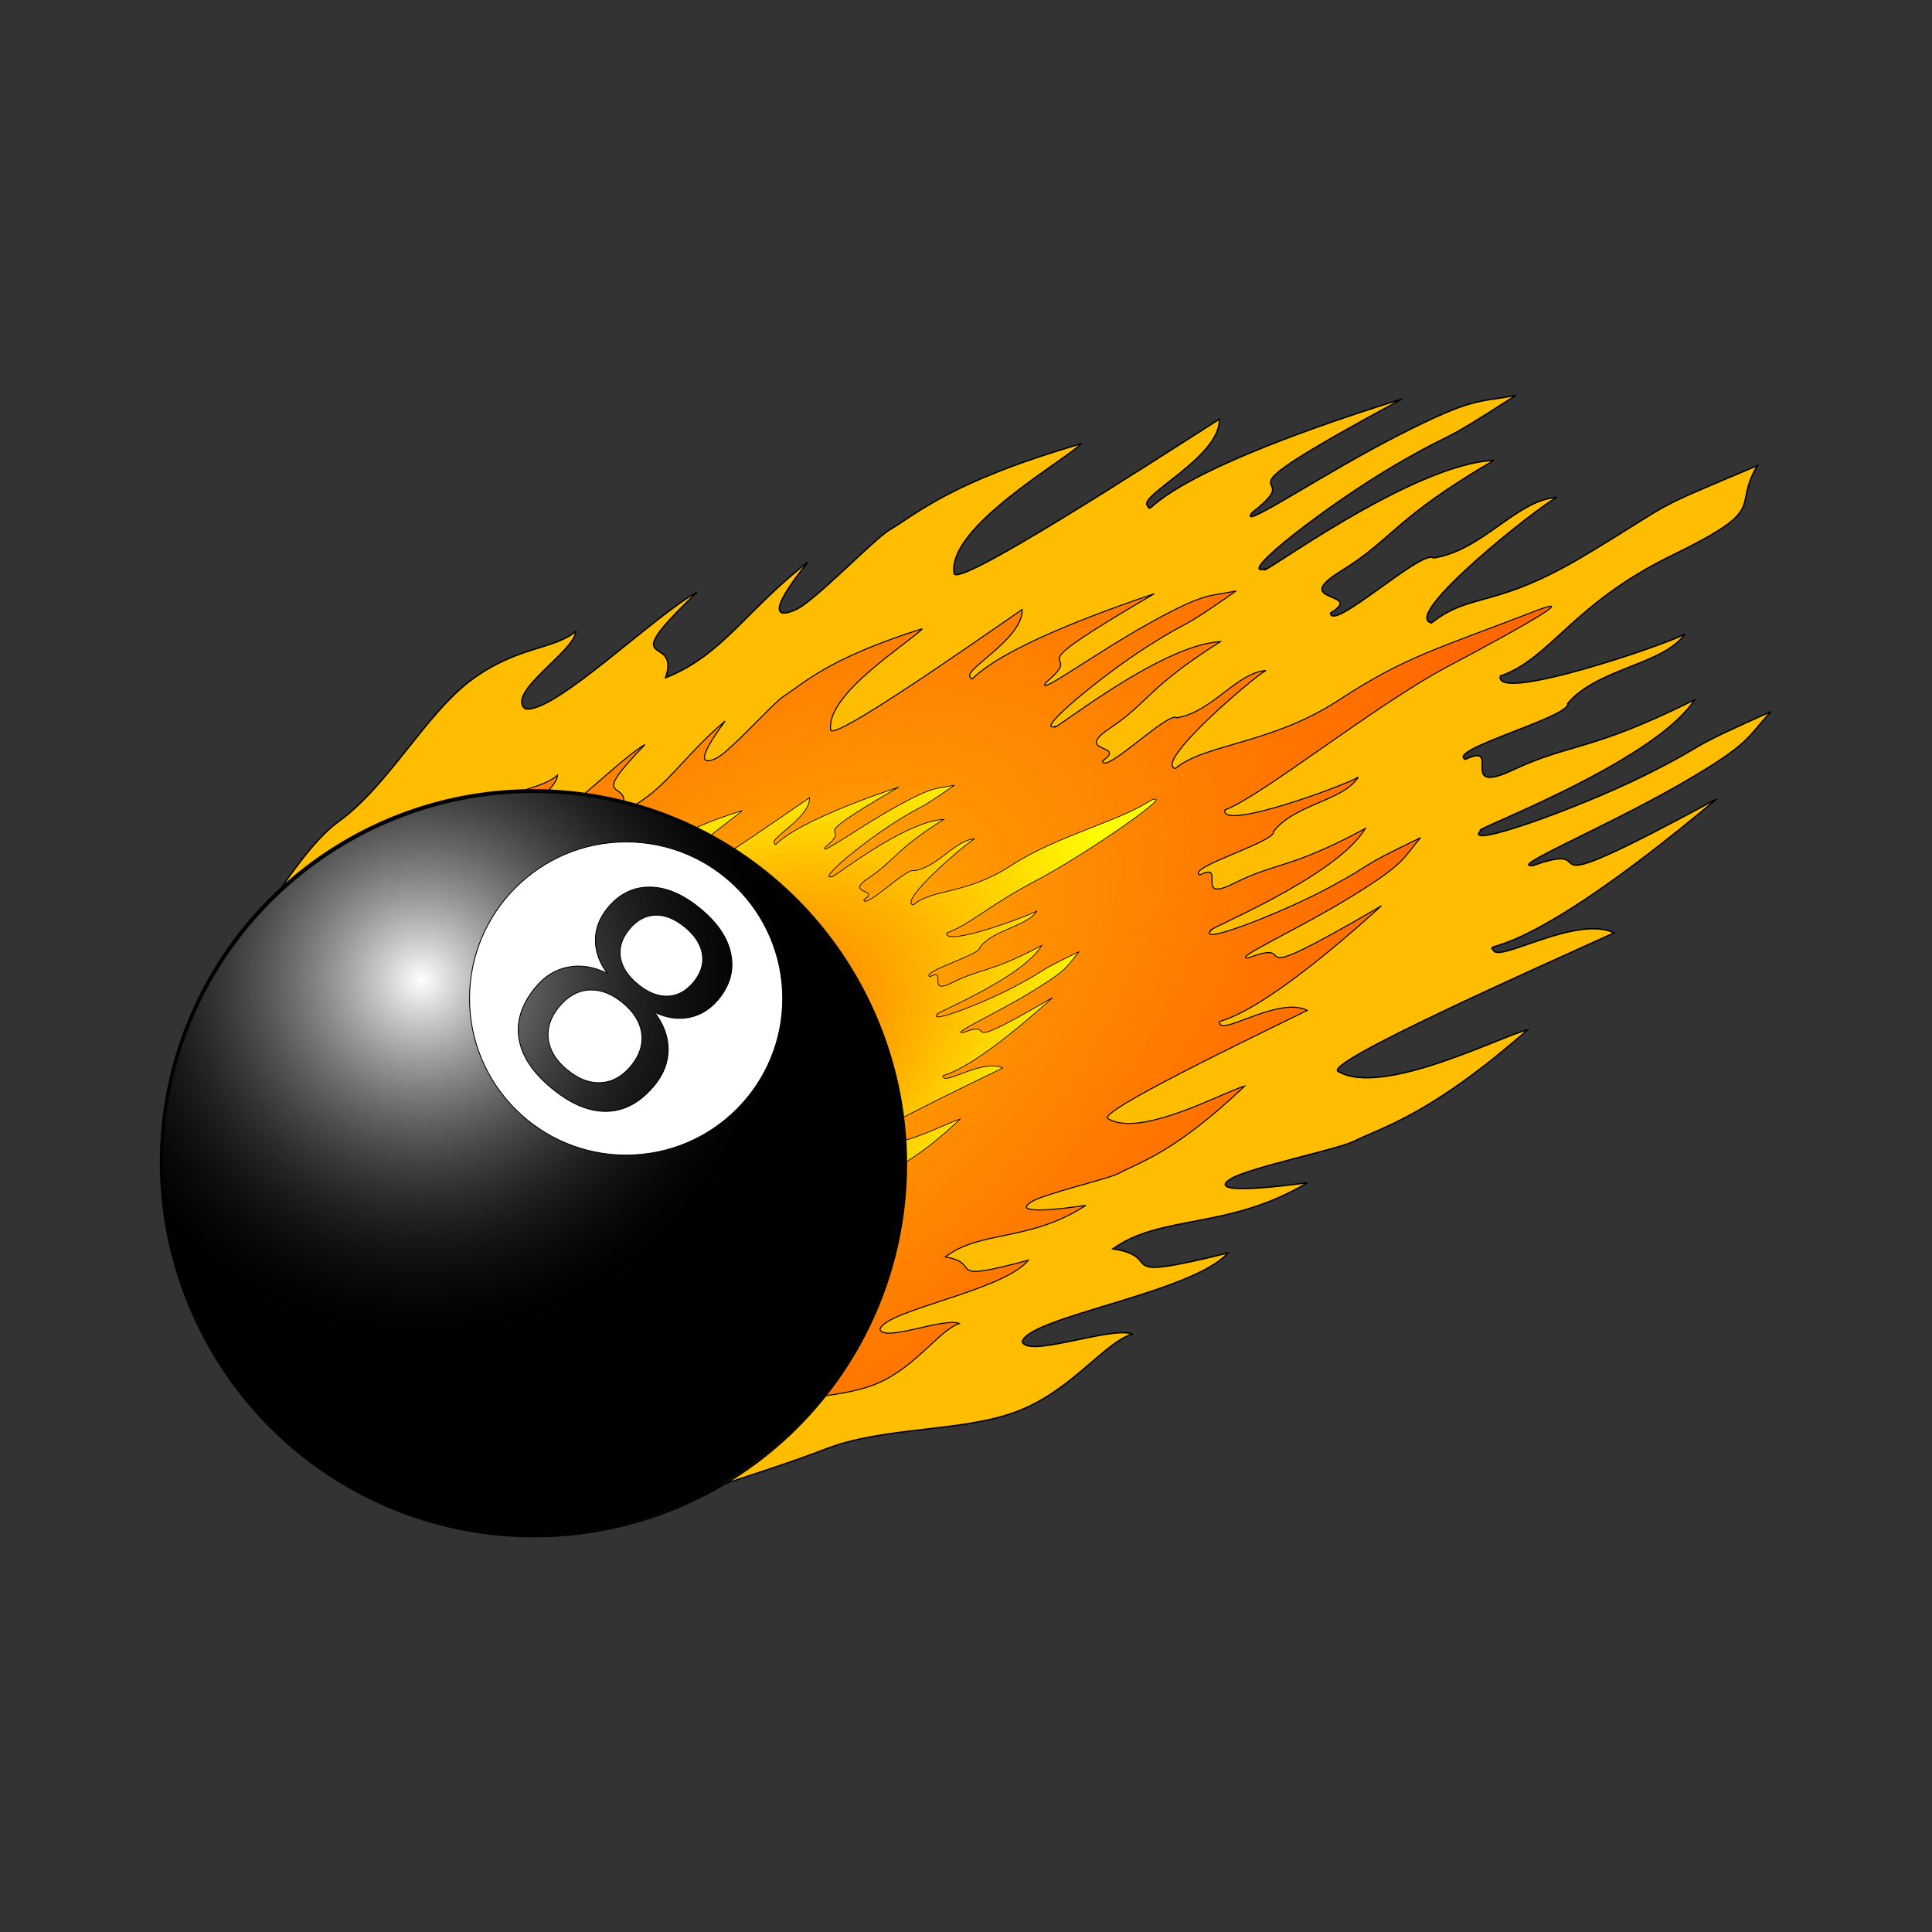 <svg:svg xmlns:dc="http://purl.org/dc/elements/1.1/" xmlns:ns2="http://creativecommons.org/ns#" xmlns:rdf="http://www.w3.org/1999/02/22-rdf-syntax-ns#" xmlns:svg="http://www.w3.org/2000/svg" height="931.562" id="svg2382" version="1.0" viewBox="-77.081 -189.806 931.562 931.562" width="931.562">
  <svg:rect x="-77.081" y="-189.806" width="931.562" height="931.562" fill="#333333" stroke="none"/>
  <svg:defs id="defs2384">
    <svg:radialGradient cx="229.15" cy="328.48" gradientTransform="matrix(1 0 0 1.082 0 -34.099)" gradientUnits="userSpaceOnUse" id="radialGradient5331" r="173.36">
      <svg:stop id="stop3505" offset="0" stop-color="#fff" />
      <svg:stop id="stop3507" offset="1" stop-opacity="0" />
    </svg:radialGradient>
    <svg:radialGradient cx="1338.6" cy="725.01" gradientTransform="matrix(.762 -.472 .176 .307 82.265 1025.9)" gradientUnits="userSpaceOnUse" id="radialGradient5329" r="385.24">
      <svg:stop id="stop18101" offset="0" stop-color="#f00" />
      <svg:stop id="stop18103" offset="1" stop-color="#ff0" />
    </svg:radialGradient>
    <svg:radialGradient cx="1495.7" cy="728.06" gradientTransform="matrix(2.66 -1.493 .429 1.889 -2941.9 1392.6)" gradientUnits="userSpaceOnUse" id="radialGradient5327" r="385.24">
      <svg:stop id="stop15887" offset="0" stop-color="#ffbd00" />
      <svg:stop id="stop15893" offset=".5" stop-color="#f00" stop-opacity=".498" />
      <svg:stop id="stop15889" offset="1" stop-color="#ffbd00" stop-opacity="0" />
    </svg:radialGradient>
  </svg:defs>
  <svg:g id="layer1" transform="translate(-11.329 175.39)">
    <svg:g id="g5315" transform="translate(-400.65 56.568)">
      <svg:g fill-rule="evenodd" id="g3248" stroke="#000" transform="translate(-658.57 -459.34)">
        <svg:path d="m1514.8 251.54c-63.1 18.37-78.9 33.58-92.6 41.65-6.9 4.04-35.5 33.77-44.6 38.14-9.2 4.37-14.9 2.49 5.4-22.71-29.7 22.98-41.1 44.91-68.6 55.73 7.6-22.34-26.1-1.66 15.2-41.28-20.6 11.17-69.1 58.9-82.9 56.26-9.4-7.74 24.1-27.9 24.4-37.3-10.8 8.9-28.2 7.07-50.2 23.31-22.1 16.24-40.3 51.33-64.4 68.54-24 17.2-60.4 87.23-60.4 87.23l134.7 109.57 48.3 142.34s83.8-25.49 112.1-36.63c28.4-11.13 66.1-8.17 92.5-18.18 26.5-10.01 41.8-32.97 55.7-37.39-9.8-3.98-50.7 11.74-53 3.63 3.4-11.93 82.5-23.67 99.1-42.71-59 14.63-29.1 2-55.4-2.01 23.3-16.71 55.9-9.18 93.7-31.85-34.8 4.6-45.3 3.22-36.7-2 8.6-5.23 51.7-14.29 58.9-17.87 14.5-7.17 37.1-12.75 84-53.85-12 2.6-69.7 32.55-91.3 20.05-7.5-4.09 96.2-50.1 133.1-66.84-18.1-8.72-55.7 14.46-58.2 8.43-4.9-4.93 10 8.78 107.6-72.99-103.3 55.87-50 18.46-88.4 32.05-13.1 1.53 34.2-18.17 69.9-38.6 35.6-20.44 32.8-22.82 44.7-35.58-45.5 20.19-27.7 14.16-60.5 30.55-32.9 16.39-89.4 36.41-79.3 26.73-7.2 0.84 83.1-32.32 103-62.99-50.5 25.19-60.1 20.88-87.5 33.8-27.5 12.93-4.7-13.74-23.1-5.06-9.4-4.57 51.6-20.73 49.4-26.96 14.2-16.92 46.2-18.7 56.5-33.47-8.6 4.99-92.3 33.5-89 20.25 24.3-8.38 34.7-34.74 82.6-58.08 47.9-23.35 28.8-21.95 41.3-43.36-55.3 23.33-36.8 15.28-81.8 42.44-44.9 27.16-55.8 18.09-75.3 33.39-15-3.37 51.5-56.11 60.5-60.57-19.7 1.41-35.8 25.66-59.5 29.24-5.4-4.51-49.2 35.99-49.7 26.57 17.1-10.48-20.4-4.53 5.1-20.26 25.5-15.74 25.4-25.11 73.7-53.37-40.3 1.85-114.6 57.73-110.5 52.46-14.4 3.6 31.3-31.75 62.8-50.09 31.4-18.35 17.3-7.17 58.2-33.69-18.3 3.6-19.5 0.35-56.3 19.11-36.9 18.75-78.2 46.99-70.8 37.43 31.1-24.01-31 1.05 72.3-54.82-127.3 39.84-119.9 57.56-122.7 51.52-5.1-4.62 35.4-23.68 34.6-41.75-33.6 21.39-127 82-127.9 74.29-3.2-22.42 53.3-54.25 61.3-62.45z" fill="#ffbd00" id="path15150" stroke-width=".661px" />
        <svg:path d="m1438.2 340.72c-45.5 14.33-56.9 26.21-66.8 32.51-5 3.15-25.6 26.35-32.2 29.76-6.7 3.41-10.7 1.94 3.9-17.72-21.4 17.93-29.7 35.04-49.6 43.49 5.5-17.44-18.8-1.3 11-32.22-14.8 8.72-49.9 45.97-59.8 43.91-6.8-6.04 17.4-21.78 17.6-29.11-7.8 6.94-20.4 5.52-36.3 18.19-15.9 12.68-29.1 40.06-46.4 53.49-17.4 13.43-43.7 68.07-43.7 68.07l97.3 85.51 34.9 111.09s60.5-19.9 80.9-28.59c20.5-8.69 47.7-6.38 66.8-14.19s30.2-25.73 40.2-29.18c-7-3.11-36.6 9.16-38.2 2.83 2.4-9.3 59.5-18.46 71.5-33.32-42.6 11.41-21 1.55-40-1.58 16.8-13.03 40.4-7.16 67.7-24.85-25.2 3.59-32.7 2.51-26.5-1.57 6.1-4.07 37.3-11.14 42.5-13.94 10.4-5.6 26.8-9.95 60.6-42.02-8.6 2.03-50.3 25.4-65.9 15.64-5.4-3.19 69.5-39.09 96.1-52.16-13.1-6.8-40.2 11.29-42 6.58-3.5-3.85 7.2 6.85 77.7-56.96-74.6 43.6-36.1 14.41-63.9 25.01-9.4 1.19 24.8-14.17 50.5-30.12s23.7-17.81 32.3-27.77c-32.8 15.76-20 11.05-43.7 23.84s-64.6 28.42-57.3 20.87c-5.2 0.65 60.1-25.23 74.4-49.16-36.4 19.65-43.3 16.29-63.2 26.38-19.8 10.08-3.3-10.73-16.6-3.95-6.8-3.57 37.2-16.18 35.6-21.05 10.3-13.2 33.4-14.59 40.8-26.12-6.2 3.9-66.6 26.15-64.3 15.81 17.6-6.55 73.1-51.08 107.7-69.3 34.5-18.22 63.3-34.65 43.2-27.1-49.5 19.13-63.6 22.3-96.1 43.49-32.4 21.2-64.6 20.98-78.7 32.93-10.8-2.64 37.2-43.8 43.7-47.28-14.2 1.1-25.9 20.03-43 22.82-3.9-3.52-35.5 28.09-35.8 20.74 12.3-8.18-14.8-3.54 3.7-15.82 18.4-12.27 18.2-19.59 53.1-41.65-29.1 1.45-82.7 45.06-79.7 40.95-10.5 2.81 22.6-24.78 45.3-39.1s12.5-5.59 42-26.29c-13.2 2.82-14.1 0.28-40.7 14.92-26.6 14.63-56.4 36.67-51 29.21 22.4-18.74-22.4 0.82 52.2-42.78-92 31.09-86.6 44.92-88.7 40.2-3.6-3.6 25.6-18.48 25-32.58-24.2 16.7-91.7 63.99-92.3 57.98-2.3-17.5 38.5-42.34 44.2-48.74z" fill="url(#radialGradient5327)" id="path16623" stroke-width=".496px" />
        <svg:path d="m1351.2 428.46c-30.8 9.67-38.5 17.67-45.3 21.92-3.3 2.13-17.3 17.77-21.8 20.07-4.4 2.3-7.2 1.31 2.7-11.95-14.5 12.1-20.1 23.64-33.6 29.33 3.8-11.76-12.7-0.87 7.5-21.72-10.1 5.88-33.8 31-40.5 29.61-4.6-4.07 11.7-14.69 11.9-19.63-5.3 4.68-13.8 3.72-24.6 12.26-10.8 8.55-19.7 27.02-31.4 36.08-11.8 9.05-29.6 45.9-29.6 45.9l65.9 57.67 23.6 74.92s41-13.42 54.8-19.28c13.9-5.86 32.3-4.31 45.2-9.57 13-5.27 20.5-17.36 27.2-19.68-4.7-2.1-24.7 6.18-25.9 1.91 1.7-6.28 40.4-12.46 48.5-22.48-28.8 7.7-14.3 1.05-27.1-1.06 11.4-8.79 27.3-4.83 45.8-16.76-17 2.42-22.1 1.7-17.9-1.05s25.3-7.52 28.8-9.41c7-3.77 18.1-6.71 41-28.34-5.8 1.37-34.1 17.13-44.6 10.55-3.7-2.15 47-26.36 65.1-35.17-8.9-4.59-27.3 7.61-28.5 4.44-2.4-2.6 4.9 4.62 52.6-38.42-50.5 29.41-24.4 9.72-43.2 16.87-6.4 0.8 16.7-9.56 34.1-20.32 17.5-10.75 16.1-12.01 21.9-18.72-22.2 10.62-13.5 7.45-29.6 16.08-16 8.62-43.7 19.16-38.7 14.07-3.6 0.44 40.6-17.02 50.3-33.16-24.7 13.26-29.3 10.99-42.8 17.79-13.4 6.81-2.3-7.23-11.2-2.66-4.6-2.41 25.2-10.91 24.1-14.19 7-8.91 22.6-9.84 27.6-17.62-4.2 2.63-45.1 17.64-43.5 10.66 11.9-4.41 19.8-13.02 43.2-25.3 23.4-12.29 68.9-43.81 55.3-38.72-14.8 10.05-45.4 17.17-67.4 31.47-21.9 14.29-37.8 11.02-47.3 19.08-7.3-1.78 25.2-29.54 29.6-31.89-9.7 0.75-17.5 13.51-29.1 15.4-2.7-2.38-24.1 18.93-24.3 13.98 8.4-5.52-10-2.39 2.5-10.67s12.4-13.21 36-28.08c-19.7 0.97-56 30.38-54 27.61-7.1 1.89 15.3-16.71 30.7-26.37 15.3-9.65 8.4-3.77 28.5-17.73-9 1.9-9.6 0.19-27.6 10.06s-38.2 24.73-34.6 19.7c15.2-12.64-15.2 0.55 35.3-28.85-62.2 20.97-58.5 30.29-59.9 27.11-2.5-2.43 17.3-12.46 16.9-21.97-16.5 11.26-62.1 43.16-62.5 39.1-1.6-11.8 26-28.55 29.9-32.87z" fill="url(#radialGradient5329)" id="path17367" stroke-width=".335px" />
      </svg:g>
      <svg:g id="g3234" transform="translate(1505.2 167.38)">
        <svg:path d="m454.29 413.79a172.86 187.14 0 1 1 -345.72 0 172.86 187.14 0 1 1 345.72 0z" id="path3236" stroke="#000" stroke-linecap="round" stroke-linejoin="round" transform="matrix(1.038 0 0 .959 -1205.4 -425.51)" />
        <svg:path d="m454.29 413.79a172.86 187.14 0 1 1 -345.72 0 172.86 187.14 0 1 1 345.72 0z" fill="url(#radialGradient5331)" id="path3238" stroke="#000" stroke-linecap="round" stroke-linejoin="round" transform="matrix(1.038 0 0 .959 -1205 -424.64)" />
        <svg:path d="m-868.41-183.19c-41.67 0-75.5 33.83-75.5 75.5 0 41.679 33.83 75.503 75.5 75.502 41.67 0 75.5-33.823 75.5-75.502 0-41.67-33.83-75.5-75.5-75.5zm11.35 21.78c7.96 0.04 16.08 3.49 24.37 10.32 8.33 6.85 13.27 14.17 14.81 21.97 1.55 7.79-0.43 15.03-5.93 21.71-3.94 4.79-8.62 7.72-14.07 8.816-5.44 1.096-11.07 0.272-16.87-2.496 4.41 5.756 6.62 11.729 6.63 17.934 0 6.205-2.2 11.969-6.6 17.312-6.67 8.108-14.26 12.303-22.78 12.563-8.52 0.259-17.4-3.405-26.62-11-9.23-7.596-14.56-15.592-15.94-24-1.39-8.409 1.26-16.669 7.94-24.779 4.39-5.35 9.67-8.61 15.78-9.78 6.1-1.18 12.4-0.16 18.9 3.06-3.87-5.19-5.81-10.57-5.78-16.13 0.03-5.55 2.03-10.71 5.97-15.5 5.5-6.68 12.23-10.03 20.19-10zm2.59 13.53c-4.71 0.2-8.84 2.48-12.41 6.82-3.56 4.33-4.99 8.81-4.28 13.47 0.71 4.65 3.52 9 8.41 13.03 4.86 4 9.66 5.92 14.41 5.75 4.74-0.17 8.9-2.42 12.46-6.75 3.57-4.34 4.97-8.84 4.22-13.53-0.74-4.69-3.55-9.04-8.4-13.03-4.9-4.03-9.7-5.95-14.41-5.76zm-30.84 36.07c-0.34 0-0.69 0.01-1.03 0.03-5.45 0.34-10.26 3.05-14.41 8.09-4.15 5.047-5.87 10.276-5.16 15.69 0.72 5.414 3.78 10.322 9.16 14.75s10.8 6.468 16.28 6.125c5.49-0.343 10.29-3.025 14.41-8.031 4.15-5.044 5.87-10.274 5.15-15.688-0.71-5.414-3.77-10.356-9.18-14.816-5.05-4.15-10.12-6.19-15.22-6.15z" fill="#fff" id="path3240" stroke="#000" stroke-linecap="round" stroke-linejoin="round" stroke-width=".42" />
        <svg:path d="m-739.06 471.4c-6.97 0-12.46 1.86-16.48 5.59-3.97 3.72-5.95 8.85-5.95 15.39 0 6.53 1.98 11.66 5.95 15.39 4.02 3.72 9.51 5.58 16.48 5.58s12.46-1.86 16.47-5.58c4.02-3.78 6.03-8.91 6.03-15.39 0-6.54-2.01-11.67-6.03-15.39-3.96-3.73-9.46-5.59-16.47-5.59m-14.67-6.24c-6.29-1.55-11.2-4.48-14.73-8.79-3.48-4.3-5.23-9.55-5.23-15.75 0-8.66 3.08-15.51 9.22-20.54 6.2-5.03 14.66-7.55 25.41-7.55 10.79 0 19.26 2.52 25.4 7.55 6.15 5.03 9.22 11.88 9.22 20.54 0 6.2-1.77 11.45-5.3 15.75-3.48 4.31-8.35 7.24-14.59 8.79 7.07 1.64 12.56 4.86 16.48 9.65 3.97 4.79 5.95 10.65 5.95 17.57 0 10.5-3.22 18.55-9.65 24.17-6.39 5.61-15.56 8.42-27.51 8.42-11.96 0-21.15-2.81-27.59-8.42-6.38-5.62-9.58-13.67-9.58-24.17 0-6.92 1.99-12.78 5.96-17.57 3.96-4.79 9.48-8.01 16.54-9.65m-5.37-23.16c0 5.62 1.75 9.99 5.23 13.14 3.53 3.15 8.47 4.72 14.81 4.72 6.29 0 11.2-1.57 14.73-4.72 3.58-3.15 5.37-7.52 5.37-13.14 0-5.61-1.79-9.99-5.37-13.14-3.53-3.14-8.44-4.71-14.73-4.71-6.34 0-11.28 1.57-14.81 4.71-3.48 3.15-5.23 7.53-5.23 13.14" id="text3242" opacity=".274" transform="rotate(39.456)" />
      </svg:g>
    </svg:g>
  </svg:g>
</svg:svg>